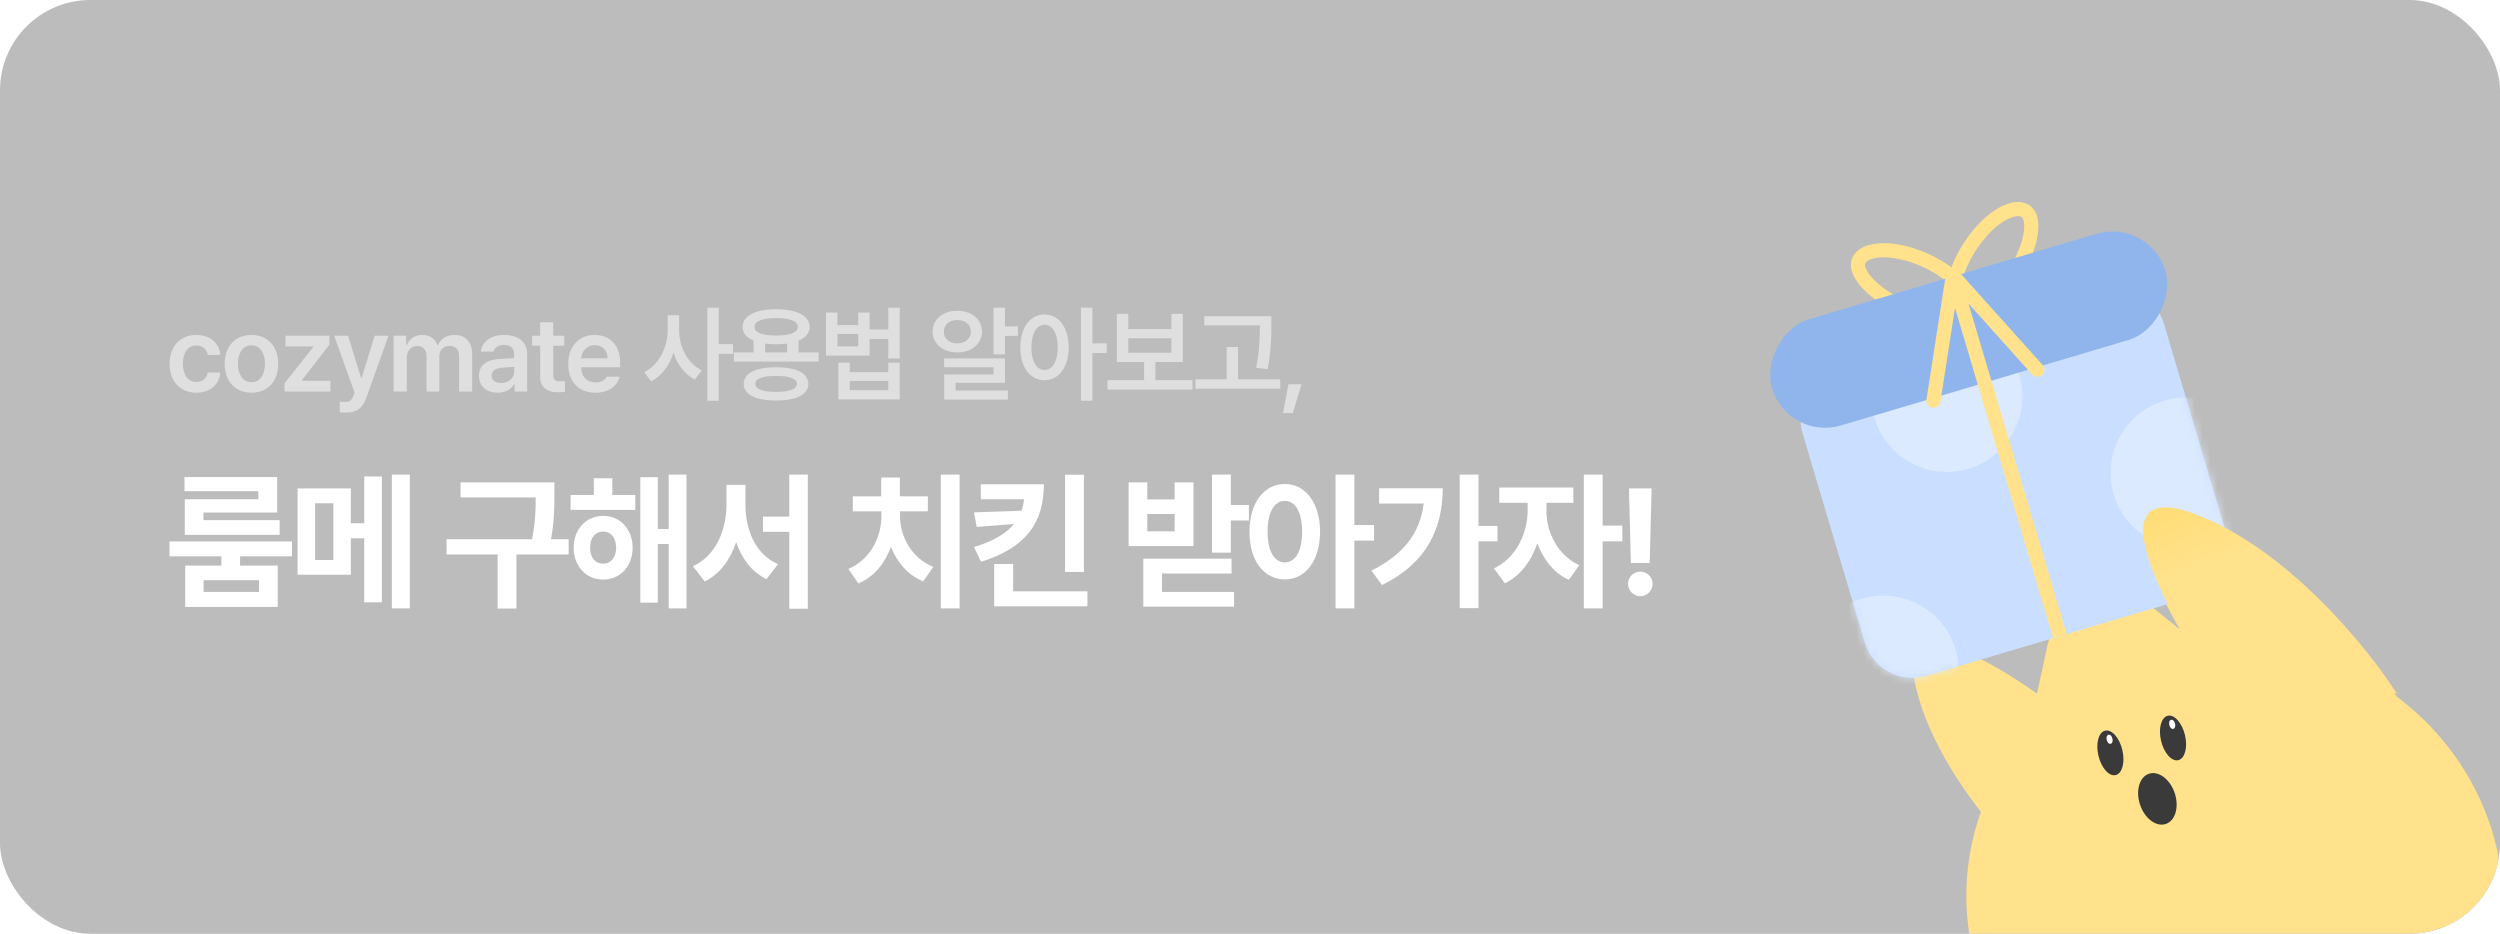 <svg width="332" height="124" viewBox="0 0 332 124" fill="none" xmlns="http://www.w3.org/2000/svg">
<g clip-path="url(#clip0_5207_33630)">
<rect width="332" height="124" rx="12" fill="#BCBCBC"/>
<path d="M26.074 52.15C23.859 52.15 22.52 50.565 22.52 48.322C22.52 46.053 23.9 44.48 26.074 44.48C27.879 44.48 29.137 45.533 29.26 47.133H27.592C27.455 46.422 26.936 45.875 26.088 45.875C25.008 45.875 24.283 46.791 24.283 48.281C24.283 49.812 24.994 50.728 26.088 50.728C26.867 50.728 27.441 50.277 27.592 49.471H29.26C29.123 51.043 27.934 52.15 26.074 52.15ZM33.392 52.15C31.232 52.15 29.838 50.619 29.838 48.322C29.838 46.012 31.232 44.48 33.392 44.48C35.566 44.48 36.947 46.012 36.947 48.322C36.947 50.619 35.566 52.15 33.392 52.15ZM33.406 50.756C34.596 50.756 35.184 49.676 35.184 48.309C35.184 46.955 34.596 45.861 33.406 45.861C32.189 45.861 31.602 46.955 31.602 48.309C31.602 49.676 32.189 50.756 33.406 50.756ZM37.785 52V50.893L41.613 46.08V46.012H37.908V44.576H43.746V45.766L40.096 50.496V50.565H43.883V52H37.785ZM46.019 54.789C45.678 54.789 45.336 54.775 45.117 54.748V53.353C45.336 53.367 45.623 53.381 45.855 53.381C46.279 53.381 46.635 53.34 46.935 52.547L47.086 52.15L44.379 44.576H46.224L47.947 50.182H48.029L49.752 44.576H51.597L48.617 52.902C48.193 54.092 47.414 54.789 46.019 54.789ZM52.271 52V44.576H53.939V45.834H54.035C54.336 44.986 55.088 44.48 56.072 44.48C57.084 44.48 57.795 44.986 58.082 45.834H58.164C58.492 45.014 59.312 44.48 60.392 44.48C61.746 44.48 62.703 45.355 62.703 47.01V52H60.967V47.283C60.967 46.353 60.406 45.943 59.695 45.943C58.834 45.943 58.342 46.531 58.342 47.365V52H56.646V47.215C56.646 46.449 56.127 45.943 55.388 45.943C54.636 45.943 54.021 46.559 54.021 47.488V52H52.271ZM63.609 49.908C63.609 48.24 64.99 47.748 66.371 47.666C66.883 47.632 67.95 47.57 68.271 47.557V46.969C68.271 46.23 67.793 45.807 66.931 45.807C66.152 45.807 65.673 46.162 65.537 46.695H63.855C63.978 45.438 65.113 44.48 66.972 44.48C68.38 44.48 70.007 45.055 70.007 47.037V52H68.34V50.975H68.285C67.957 51.603 67.259 52.15 66.097 52.15C64.675 52.15 63.609 51.371 63.609 49.908ZM65.291 49.895C65.291 50.537 65.81 50.865 66.548 50.865C67.601 50.865 68.285 50.168 68.285 49.334V48.719L66.644 48.828C65.81 48.897 65.291 49.238 65.291 49.895ZM74.933 44.576V45.916H73.47V49.772C73.47 50.482 73.826 50.633 74.263 50.633C74.468 50.633 74.81 50.619 75.029 50.605V52.027C74.824 52.068 74.482 52.096 74.044 52.096C72.732 52.096 71.72 51.453 71.734 50.059V45.916H70.668V44.576H71.734V42.799H73.47V44.576H74.933ZM79.066 52.15C76.824 52.15 75.457 50.66 75.457 48.336C75.457 46.039 76.851 44.48 78.97 44.48C80.788 44.48 82.361 45.615 82.361 48.227V48.773H77.179C77.2 50.038 77.945 50.783 79.079 50.783C79.845 50.783 80.365 50.455 80.583 50.018H82.292C81.978 51.303 80.788 52.15 79.066 52.15ZM77.193 47.584H80.693C80.679 46.572 80.009 45.834 78.998 45.834C77.945 45.834 77.248 46.634 77.193 47.584ZM90.189 43.824C90.175 46.025 91.282 48.268 93.197 49.184L92.267 50.4C90.927 49.724 89.963 48.418 89.437 46.846C88.897 48.527 87.885 49.922 86.47 50.633L85.54 49.416C87.523 48.473 88.657 46.107 88.671 43.824V41.855H90.189V43.824ZM95.452 40.857V45.697H97.353V46.996H95.452V53.217H93.935V40.857H95.452ZM108.718 46.805V48.022H97.452V46.805H100.077V45.232C99.148 44.843 98.615 44.221 98.615 43.414C98.615 41.938 100.351 41.062 103.071 41.062C105.792 41.062 107.515 41.938 107.529 43.414C107.522 44.227 106.988 44.85 106.052 45.232V46.805H108.718ZM103.071 48.773C105.738 48.76 107.337 49.553 107.351 50.975C107.337 52.41 105.738 53.19 103.071 53.19C100.378 53.19 98.765 52.41 98.765 50.975C98.765 49.553 100.378 48.76 103.071 48.773ZM103.071 49.922C101.267 49.922 100.296 50.277 100.31 50.975C100.296 51.672 101.267 52.041 103.071 52.041C104.835 52.041 105.82 51.672 105.833 50.975C105.82 50.277 104.835 49.922 103.071 49.922ZM103.071 42.238C101.239 42.238 100.187 42.648 100.2 43.414C100.187 44.166 101.239 44.562 103.071 44.562C104.89 44.562 105.956 44.166 105.956 43.414C105.956 42.648 104.89 42.238 103.071 42.238ZM101.609 46.805H104.534V45.629C104.09 45.69 103.598 45.725 103.071 45.725C102.545 45.725 102.053 45.69 101.609 45.629V46.805ZM111.21 41.5V43.182H113.972V41.5H115.476V43.756H117.964V40.857H119.482V47.611H117.964V45.014H115.476V47.228H109.692V41.5H111.21ZM111.21 45.998H113.972V44.357H111.21V45.998ZM112.851 48.158V49.416H117.964V48.158H119.482V53.039H111.333V48.158H112.851ZM112.851 51.809H117.964V50.592H112.851V51.809ZM133.462 40.857V43.346H135.185V44.603H133.462V47.065H131.944V40.857H133.462ZM133.462 47.598V50.838H126.899V51.863H133.845V53.066H125.395V49.73H131.944V48.773H125.382V47.598H133.462ZM127.132 41.268C129.019 41.268 130.399 42.402 130.413 44.043C130.399 45.656 129.019 46.805 127.132 46.805C125.245 46.805 123.837 45.656 123.851 44.043C123.837 42.402 125.245 41.268 127.132 41.268ZM127.132 42.498C126.093 42.498 125.327 43.1 125.341 44.043C125.327 44.973 126.093 45.602 127.132 45.602C128.171 45.602 128.936 44.973 128.936 44.043C128.936 43.1 128.171 42.498 127.132 42.498ZM138.716 41.76C140.575 41.76 141.915 43.455 141.929 46.121C141.915 48.815 140.575 50.496 138.716 50.496C136.843 50.496 135.489 48.815 135.503 46.121C135.489 43.455 136.843 41.76 138.716 41.76ZM138.716 43.127C137.677 43.127 136.966 44.234 136.966 46.121C136.966 48.022 137.677 49.129 138.716 49.129C139.768 49.129 140.466 48.022 140.466 46.121C140.466 44.234 139.768 43.127 138.716 43.127ZM145.073 40.857V45.602H146.974V46.887H145.073V53.217H143.556V40.857H145.073ZM158.366 50.482V51.727H147.073V50.482H151.94V48.076H148.317V41.678H149.835V43.701H155.563V41.678H157.081V48.076H153.444V50.482H158.366ZM149.835 46.846H155.563V44.918H149.835V46.846ZM168.842 41.992V43.182C168.829 44.713 168.829 46.435 168.35 49.02L166.819 48.855C167.298 46.449 167.298 44.692 167.311 43.209H159.928V41.992H168.842ZM170.018 50.373V51.617H158.753V50.373H162.909V46.08H164.413V50.373H170.018ZM172.839 51.029L171.69 54.857H170.391L171.102 51.029H172.839Z" fill="#DFDFDF"/>
<path d="M38.777 71.91V73.883H31.883V75.113H36.883V80.602H24.598V75.113H29.402V73.883H22.508V71.91H38.777ZM27.039 77.047V78.609H34.402V77.047H27.039ZM36.805 63.355V68.062H27.02V69.078H37.137V71.031H24.539V66.305H34.305V65.231H24.5V63.355H36.805ZM46.591 64.859V69.488H48.368V63.277H50.712V79.977H48.368V71.481H46.591V76.324H39.52V64.859H46.591ZM41.844 66.832V74.371H44.266V66.832H41.844ZM54.423 63.023V80.797H52.04V63.023H54.423ZM73.623 64.059V65.66C73.623 67.32 73.623 69.137 73.174 71.617H75.518V73.629H68.584V80.816H66.084V73.629H59.307V71.617H70.655C71.104 69.322 71.143 67.584 71.143 66.051H61.163V64.059H73.623ZM84.366 65.738V67.711H75.773V65.738H78.859V63.512H81.32V65.738H84.366ZM80.109 68.512C82.374 68.512 83.995 70.269 84.015 72.731C83.995 75.211 82.374 76.969 80.109 76.969C77.843 76.969 76.183 75.211 76.183 72.731C76.183 70.269 77.843 68.512 80.109 68.512ZM80.109 70.582C79.073 70.582 78.37 71.383 78.37 72.731C78.37 74.078 79.073 74.859 80.109 74.859C81.105 74.859 81.808 74.078 81.827 72.731C81.808 71.383 81.105 70.582 80.109 70.582ZM91.163 63.023V80.797H88.8V72.242H87.355V80.035H85.031V63.375H87.355V70.25H88.8V63.023H91.163ZM98.996 67.047C98.996 70.387 100.344 73.629 103.312 74.918L101.789 76.91C99.816 75.943 98.498 74.176 97.766 71.988C96.984 74.312 95.617 76.217 93.586 77.223L92.023 75.191C95.07 73.824 96.457 70.387 96.477 67.047V64.391H98.996V67.047ZM107.277 63.023V80.836H104.816V70.621H101.32V68.609H104.816V63.023H107.277ZM127.435 63.023V80.797H124.935V63.023H127.435ZM119.525 68.59C119.525 71.168 120.99 74.078 123.939 75.289L122.591 77.203C120.57 76.373 119.125 74.674 118.314 72.633C117.523 74.801 116.068 76.617 113.998 77.477L112.67 75.562C115.599 74.293 117.045 71.305 117.045 68.59V67.906H113.255V65.914H117.025V63.414H119.505V65.914H123.216V67.906H119.525V68.59ZM138.627 64.312C138.608 69.293 136.401 72.691 130.287 74.606L129.35 72.652C131.948 71.861 133.627 70.846 134.662 69.586L129.702 69.977L129.35 68.043L135.659 67.828C135.825 67.34 135.932 66.832 135.991 66.305H130.248V64.312H138.627ZM143.94 63.043V75.953H141.44V63.043H143.94ZM144.409 78.531V80.523H132.026V74.898H134.545V78.531H144.409ZM163.453 63.023V67.066H165.855V69.117H163.453V73.394H160.953V63.023H163.453ZM152.359 64.059V66.324H155.992V64.059H158.492V72.516H149.879V64.059H152.359ZM152.359 70.562H155.992V68.258H152.359V70.562ZM163.551 74.195V76.168H154.312V78.609H163.883V80.562H151.832V74.195H163.551ZM170.622 64.273C173.337 64.273 175.29 66.734 175.309 70.602C175.29 74.508 173.337 76.949 170.622 76.949C167.907 76.949 165.915 74.508 165.934 70.602C165.915 66.734 167.907 64.273 170.622 64.273ZM170.622 66.519C169.255 66.519 168.337 67.965 168.337 70.602C168.337 73.258 169.255 74.684 170.622 74.684C172.009 74.684 172.907 73.258 172.927 70.602C172.907 67.965 172.009 66.519 170.622 66.519ZM179.86 63.023V69.723H182.477V71.793H179.86V80.797H177.36V63.023H179.86ZM196.345 63.023V69.84H198.865V71.891H196.345V80.758H193.845V63.023H196.345ZM191.599 64.84C191.58 70.152 189.509 74.762 183.533 77.691L182.127 75.777C186.336 73.668 188.591 70.836 189.06 66.871H183.142V64.84H191.599ZM205.37 67.867C205.35 70.582 206.795 73.707 209.725 75.055L208.338 77.008C206.356 76.1 204.94 74.283 204.159 72.144C203.358 74.498 201.903 76.49 199.842 77.457L198.397 75.484C201.366 74.098 202.85 70.797 202.87 67.867V66.773H199.1V64.742H208.944V66.773H205.37V67.867ZM212.83 63.023V69.801H215.448V71.891H212.83V80.797H210.33V63.023H212.83ZM219.335 64.859L219.081 74.762H216.581L216.327 64.859H219.335ZM217.851 79.176C216.933 79.176 216.191 78.434 216.21 77.535C216.191 76.637 216.933 75.914 217.851 75.914C218.71 75.914 219.472 76.637 219.472 77.535C219.472 78.434 218.71 79.176 217.851 79.176Z" fill="white"/>
<g filter="url(#filter0_d_5207_33630)">
<path fill-rule="evenodd" clip-rule="evenodd" d="M318.251 92.039C314.328 85.878 303.52 72.614 291.204 68.166C280.827 64.418 284.696 74.761 289.45 83.115L285.972 80.313C280.888 76.217 273.272 78.912 271.895 85.294L270.519 91.675C262.48 86.004 251.646 80.524 254.614 91.569C256.123 97.183 259.388 102.648 263.061 107.376C262.658 108.509 262.312 109.675 262.029 110.871C257.66 129.305 269.675 147.936 288.867 152.484C308.058 157.033 327.157 145.777 331.526 127.343C334.738 113.79 329.093 100.13 318.251 92.039Z" fill="#FFE28B"/>
</g>
<ellipse cx="1.632" cy="3.031" rx="1.632" ry="3.031" transform="matrix(-0.973 0.231 0.231 0.973 281.148 96.655)" fill="#3A3A3A"/>
<ellipse cx="0.389" cy="0.622" rx="0.389" ry="0.622" transform="matrix(-0.973 0.231 0.231 0.973 280.385 97.477)" fill="white"/>
<ellipse cx="1.632" cy="3.031" rx="1.632" ry="3.031" transform="matrix(-0.973 0.231 0.231 0.973 289.465 94.677)" fill="#3A3A3A"/>
<ellipse cx="0.389" cy="0.622" rx="0.389" ry="0.622" transform="matrix(-0.973 0.231 0.231 0.973 288.702 95.499)" fill="white"/>
<g filter="url(#filter1_d_5207_33630)">
<rect width="50.121" height="42.29" rx="6.578" transform="matrix(-0.959 0.285 0.285 0.959 285.526 36.34)" fill="#CADFFF"/>
<mask id="mask0_5207_33630" style="mask-type:alpha" maskUnits="userSpaceOnUse" x="239" y="37" width="57" height="53">
<rect width="50.121" height="42.29" rx="6.578" transform="matrix(-0.959 0.285 0.285 0.959 285.526 36.34)" fill="#CADFFF"/>
</mask>
<g mask="url(#mask0_5207_33630)">
<circle cx="10.024" cy="10.024" r="10.024" transform="matrix(-0.959 0.285 0.285 0.959 297.073 49.902)" fill="#E0ECFF" fill-opacity="0.8"/>
<circle cx="10.024" cy="10.024" r="10.024" transform="matrix(-0.959 0.285 0.285 0.959 265.294 39.737)" fill="#E0ECFF" fill-opacity="0.8"/>
<circle cx="10.024" cy="10.024" r="10.024" transform="matrix(-0.959 0.285 0.285 0.959 256.857 76.231)" fill="#E0ECFF" fill-opacity="0.8"/>
</g>
<path d="M261.396 39.633C261.386 40.389 260.813 41.105 259.429 41.415C258.084 41.717 256.171 41.57 254.017 40.849C251.863 40.127 249.963 38.997 248.638 37.801C247.273 36.571 246.724 35.478 246.734 34.722C246.744 33.967 247.317 33.251 248.701 32.94C250.046 32.639 251.959 32.785 254.113 33.507C256.267 34.228 258.167 35.358 259.492 36.554C260.857 37.785 261.406 38.877 261.396 39.633Z" stroke="#FFE28B" stroke-width="1.88"/>
<path d="M259.774 40.115C260.195 40.742 261.066 41.029 262.396 40.533C263.687 40.051 265.209 38.884 266.62 37.103C268.03 35.323 269.005 33.339 269.462 31.613C269.933 29.837 269.796 28.622 269.375 27.994C268.954 27.366 268.083 27.08 266.754 27.576C265.462 28.057 263.94 29.225 262.53 31.006C261.119 32.786 260.145 34.77 259.687 36.496C259.217 38.272 259.353 39.487 259.774 40.115Z" stroke="#FFE28B" stroke-width="1.88"/>
<rect width="54.507" height="14.723" rx="7.362" transform="matrix(-0.959 0.285 0.285 0.959 285.487 28.508)" fill="#90B5EC"/>
<rect width="1.88" height="49.808" transform="matrix(-0.959 0.285 0.285 0.959 260.263 36.004)" fill="#FFE28B"/>
<path d="M259.958 35.441L258.56 36.697L269.86 49.284C270.207 49.67 270.801 49.702 271.188 49.355C271.574 49.009 271.606 48.415 271.259 48.028L259.958 35.441Z" fill="#FFE28B"/>
<path d="M258.428 35.895L260.285 36.183L257.692 52.899C257.612 53.412 257.132 53.763 256.619 53.684C256.106 53.604 255.755 53.124 255.835 52.611L258.428 35.895Z" fill="#FFE28B"/>
</g>
<ellipse cx="286.499" cy="106.088" rx="2.426" ry="3.518" transform="rotate(161.449 286.499 106.088)" fill="#3A3A3A"/>
<path d="M291.204 68.166C303.576 72.634 314.425 85.999 318.304 92.122L292.194 87.598C286.709 79.259 278.832 63.698 291.204 68.166Z" fill="url(#paint0_linear_5207_33630)"/>
</g>
<defs>
<filter id="filter0_d_5207_33630" x="252.358" y="66.059" width="81.82" height="89.628" filterUnits="userSpaceOnUse" color-interpolation-filters="sRGB">
<feFlood flood-opacity="0" result="BackgroundImageFix"/>
<feColorMatrix in="SourceAlpha" type="matrix" values="0 0 0 0 0 0 0 0 0 0 0 0 0 0 0 0 0 0 127 0" result="hardAlpha"/>
<feOffset dy="0.439"/>
<feGaussianBlur stdDeviation="0.877"/>
<feComposite in2="hardAlpha" operator="out"/>
<feColorMatrix type="matrix" values="0 0 0 0 0.352 0 0 0 0 0.352 0 0 0 0 0.352 0 0 0 0.25 0"/>
<feBlend mode="normal" in2="BackgroundImageFix" result="effect1_dropShadow_5207_33630"/>
<feBlend mode="normal" in="SourceGraphic" in2="effect1_dropShadow_5207_33630" result="shape"/>
</filter>
<filter id="filter1_d_5207_33630" x="233.273" y="24.935" width="64.455" height="66.814" filterUnits="userSpaceOnUse" color-interpolation-filters="sRGB">
<feFlood flood-opacity="0" result="BackgroundImageFix"/>
<feColorMatrix in="SourceAlpha" type="matrix" values="0 0 0 0 0 0 0 0 0 0 0 0 0 0 0 0 0 0 127 0" result="hardAlpha"/>
<feOffset dy="0.439"/>
<feGaussianBlur stdDeviation="0.877"/>
<feComposite in2="hardAlpha" operator="out"/>
<feColorMatrix type="matrix" values="0 0 0 0 0.352 0 0 0 0 0.352 0 0 0 0 0.352 0 0 0 0.25 0"/>
<feBlend mode="normal" in2="BackgroundImageFix" result="effect1_dropShadow_5207_33630"/>
<feBlend mode="normal" in="SourceGraphic" in2="effect1_dropShadow_5207_33630" result="shape"/>
</filter>
<linearGradient id="paint0_linear_5207_33630" x1="288.561" y1="68.21" x2="291.228" y2="75.267" gradientUnits="userSpaceOnUse">
<stop stop-color="#FFDD79"/>
<stop offset="1" stop-color="#FFE28B"/>
</linearGradient>
<clipPath id="clip0_5207_33630">
<rect width="332" height="124" rx="12" fill="white"/>
</clipPath>
</defs>
</svg>
